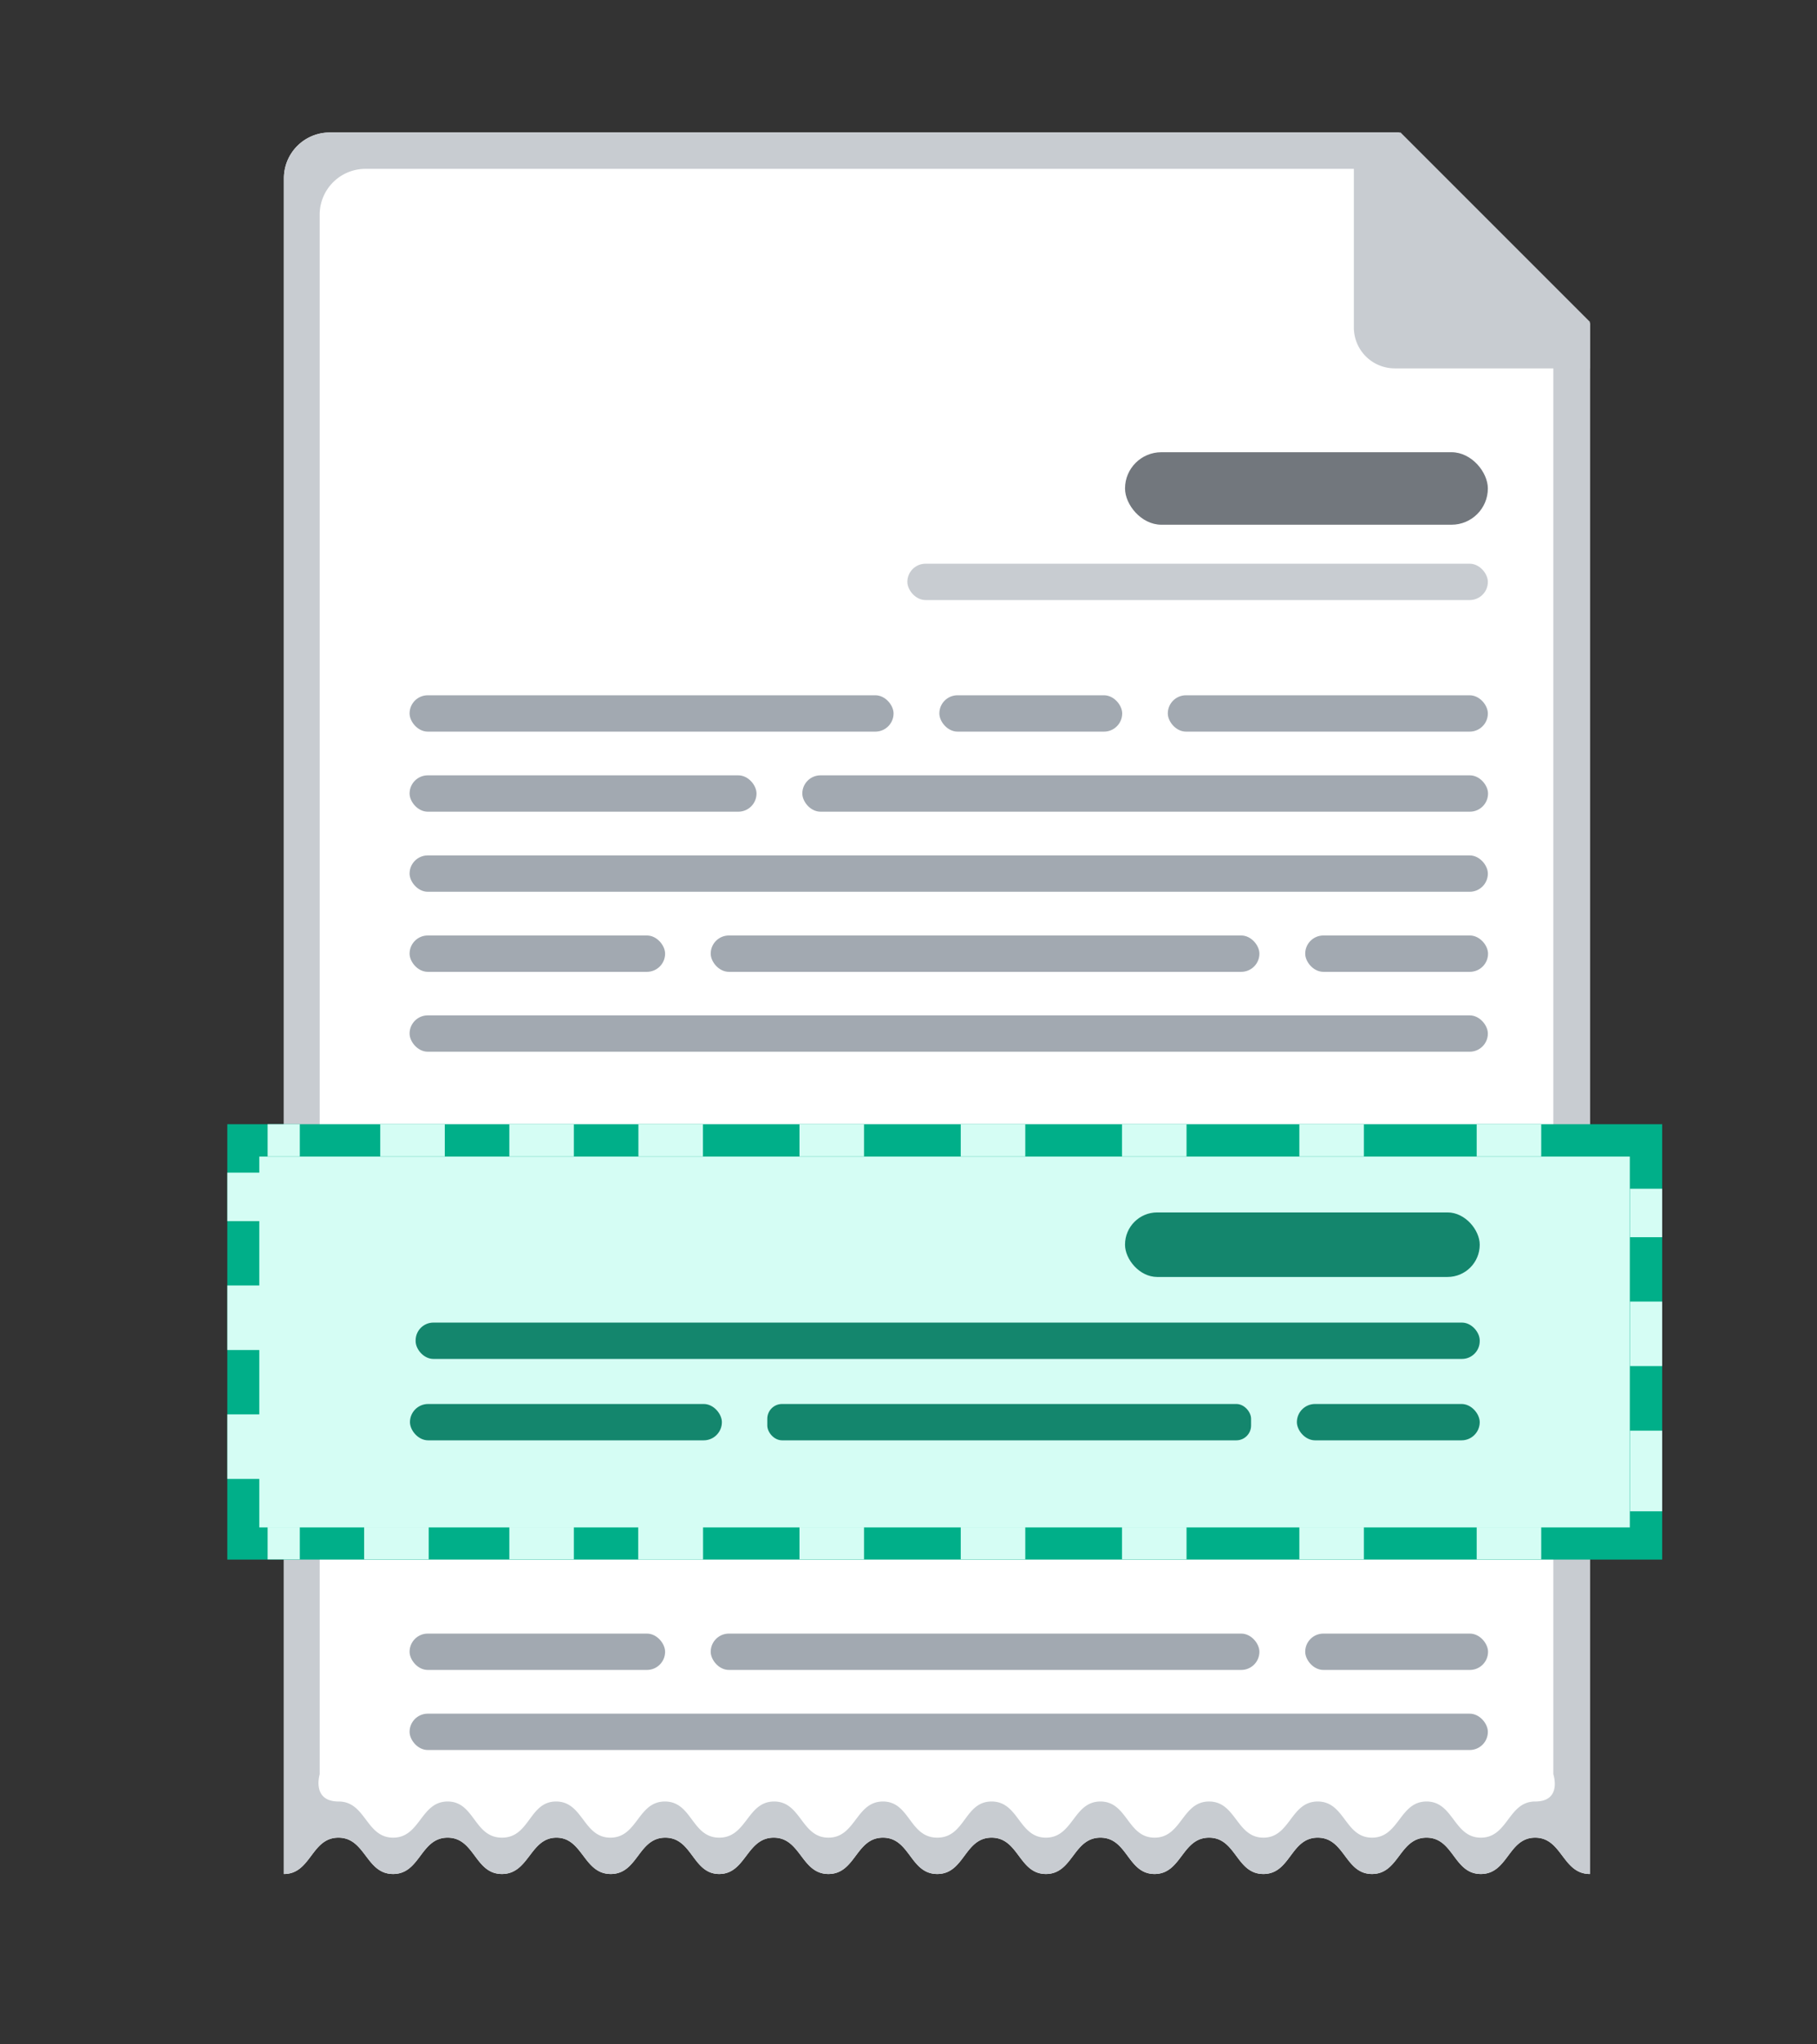 <svg xmlns="http://www.w3.org/2000/svg" viewBox="0 0 96 108">
	<rect x="0" y="0" width="96" height="108" fill="#333333" stroke="none"/>
	<path fill="#fff" d="M84 17.08 73.9 7H17.41A2.42 2.42 0 0 0 15 9.42V99c1.44 0 1.44-1.92 2.88-1.92S19.33 99 20.77 99s1.44-1.92 2.88-1.92S25.08 99 26.52 99s1.48-1.92 2.88-1.92S30.83 99 32.27 99s1.44-1.92 2.88-1.92S36.59 99 38 99s1.44-1.92 2.88-1.92S42.33 99 43.77 99s1.44-1.92 2.88-1.92S48.08 99 49.52 99s1.43-1.92 2.87-1.92S53.83 99 55.26 99s1.44-1.92 2.88-1.92S59.57 99 61 99s1.44-1.92 2.88-1.92S65.31 99 66.75 99s1.43-1.92 2.87-1.92S71.06 99 72.49 99s1.44-1.92 2.88-1.92S76.8 99 78.24 99s1.44-1.92 2.87-1.92S82.55 99 84 99z"/>
	<path fill="#c8ccd1" fill-rule="evenodd" d="M84 19.46H73.69a2.16 2.16 0 0 1-2.16-2.16V7H74l10 10z"/>
	<path fill="#c8ccd1" fill-rule="evenodd" d="M82.07 17.54H74.4a1 1 0 0 1-1-1V8.92z"/>
	<path fill="#c8ccd1" d="M84 17.08 73.9 7H17.41A2.42 2.42 0 0 0 15 9.42V99c1.44 0 1.44-1.92 2.88-1.92S19.33 99 20.77 99s1.44-1.92 2.88-1.92S25.08 99 26.52 99s1.48-1.92 2.88-1.92S30.83 99 32.27 99s1.44-1.92 2.88-1.92S36.59 99 38 99s1.44-1.92 2.88-1.92S42.33 99 43.77 99s1.44-1.92 2.88-1.92S48.08 99 49.52 99s1.43-1.92 2.87-1.92S53.83 99 55.26 99s1.44-1.92 2.88-1.92S59.57 99 61 99s1.44-1.92 2.88-1.92S65.31 99 66.75 99s1.43-1.92 2.87-1.92S71.06 99 72.49 99s1.44-1.92 2.88-1.92S76.8 99 78.24 99s1.44-1.92 2.87-1.92S82.55 99 84 99zm-2.89 78.09c-1.43 0-1.43 1.91-2.87 1.91s-1.44-1.91-2.87-1.91-1.44 1.91-2.88 1.91-1.43-1.91-2.87-1.91-1.44 1.91-2.87 1.91-1.44-1.91-2.87-1.91-1.44 1.91-2.88 1.91-1.43-1.91-2.86-1.91-1.44 1.91-2.88 1.91-1.43-1.91-2.87-1.91-1.39 1.91-2.87 1.91-1.44-1.91-2.87-1.91-1.44 1.91-2.88 1.91-1.44-1.91-2.87-1.91-1.44 1.91-2.9 1.91-1.43-1.91-2.87-1.91-1.44 1.91-2.88 1.91-1.44-1.91-2.87-1.91-1.38 1.91-2.86 1.91-1.44-1.91-2.87-1.91-1.44 1.91-2.88 1.91-1.44-1.91-2.88-1.91-1-1.44-1-1.44V11.34a2.42 2.42 0 0 1 2.42-2.42H73.9l8.17 8.16v76.65s.48 1.44-.96 1.44"/>
	<path fill="#00af89" d="M87.82 82.39H12.01v-23h75.81z"/>
	<path fill="#d5fdf4" d="M86.11 80.69H13.7V61.1h72.41z"/>
	<rect width="56.22" height="1.92" x="21.96" y="69.88" fill="#14866d" rx=".94" transform="rotate(-180 50.07 70.835)"/>
	<rect width="18.74" height="3.41" x="59.44" y="64.05" fill="#14866d" rx="1.7" transform="rotate(-180 68.81 65.755)"/>
	<rect width="9.66" height="1.92" x="68.52" y="74.17" fill="#14866d" rx=".96" transform="rotate(-180 73.35 75.13)"/>
	<rect width="16.48" height="1.92" x="21.67" y="74.17" fill="#14866d" rx=".96" transform="rotate(-180 29.905 75.13)"/>
	<rect width="25.56" height="1.92" x="40.55" y="74.17" fill="#14866d" rx=".78" transform="rotate(-180 53.325 75.13)"/>
	<path fill="#d5fdf4" d="M81.43 82.38h-3.41v-1.7h3.41zm-9.37 0h-3.41v-1.7h3.41zm-9.37 0h-3.41v-1.7h3.41zm-8.52 0h-3.41v-1.7h3.41zm-8.52 0h-3.41v-1.7h3.41zm-8.51 0h-3.41v-1.7h3.41zm-23.43-7.66v3.41h-1.7v-3.41zm0-12.77v2.56h-1.7v-2.56zm0 5.96v3.41h-1.7v-3.41zm74.11 7.67v4.26h-1.7v-4.26zm0-12.78v2.56h-1.7V62.8zm0 5.96v3.41h-1.7v-3.41zm-6.39-7.67h-3.41v-1.7h3.41zm-9.37 0h-3.41v-1.7h3.41zm-9.37 0h-3.41v-1.7h3.41zm-8.52 0h-3.41v-1.7h3.41zm-8.52 0h-3.41v-1.7h3.41zm-15.33 0h-3.41v-1.7h3.41zm-6.82 0h-3.41v-1.7h3.41zm-7.66 0h-1.7v-1.7h1.7zm0 21.29h-1.7v-1.7h1.7z"/>
	<path fill="#d5fdf4" d="M37.14 82.38h-3.41v-1.7h3.41zm-6.82 0h-3.41v-1.7h3.41zm-7.67 0h-3.41v-1.7h3.41zm14.49-21.29h-3.41v-1.7h3.41z"/>
	<rect width="56.97" height="1.92" x="21.64" y="53.65" fill="#a2a9b1" rx=".96" transform="rotate(-180 50.125 54.605)"/>
	<rect width="56.97" height="1.92" x="21.64" y="45.19" fill="#a2a9b1" rx=".96" transform="rotate(-180 50.125 46.15)"/>
	<rect width="9.66" height="1.92" x="68.95" y="49.42" fill="#a2a9b1" rx=".96" transform="rotate(-180 73.785 50.38)"/>
	<rect width="9.66" height="1.92" x="49.63" y="36.74" fill="#a2a9b1" rx=".96" transform="rotate(-180 54.46 37.695)"/>
	<rect width="13.5" height="1.92" x="21.64" y="49.42" fill="#a2a9b1" rx=".96" transform="rotate(-180 28.39 50.38)"/>
	<rect width="18.33" height="1.92" x="21.64" y="40.97" fill="#a2a9b1" rx=".96" transform="rotate(-180 30.805 41.925)"/>
	<rect width="28.99" height="1.92" x="37.55" y="49.42" fill="#a2a9b1" rx=".96" transform="rotate(-180 52.045 50.38)"/>
	<rect width="56.97" height="1.92" x="21.64" y="90.54" fill="#a2a9b1" rx=".96" transform="rotate(-180 50.125 91.495)"/>
	<rect width="9.66" height="1.92" x="68.95" y="86.31" fill="#a2a9b1" rx=".96" transform="rotate(-180 73.785 87.265)"/>
	<rect width="13.5" height="1.92" x="21.64" y="86.31" fill="#a2a9b1" rx=".96" transform="rotate(180 28.39 87.265)"/>
	<rect width="28.99" height="1.92" x="37.55" y="86.31" fill="#a2a9b1" rx=".96" transform="rotate(-180 52.045 87.265)"/>
	<rect width="36.23" height="1.92" x="42.38" y="40.97" fill="#a2a9b1" rx=".96" transform="rotate(-180 60.5 41.925)"/>
	<rect width="16.91" height="1.92" x="61.71" y="36.74" fill="#a2a9b1" rx=".96" transform="rotate(-180 70.16 37.695)"/>
	<rect width="19.17" height="3.83" x="59.45" y="23.89" fill="#72777d" rx="1.92" transform="rotate(-180 69.03 25.805)"/>
	<rect width="30.67" height="1.92" x="47.95" y="29.78" fill="#c8ccd1" rx=".96" transform="rotate(-180 63.28 30.74)"/>
	<rect width="25.57" height="1.92" x="21.64" y="36.74" fill="#a2a9b1" rx=".96" transform="rotate(-180 34.425 37.695)"/>
</svg>

